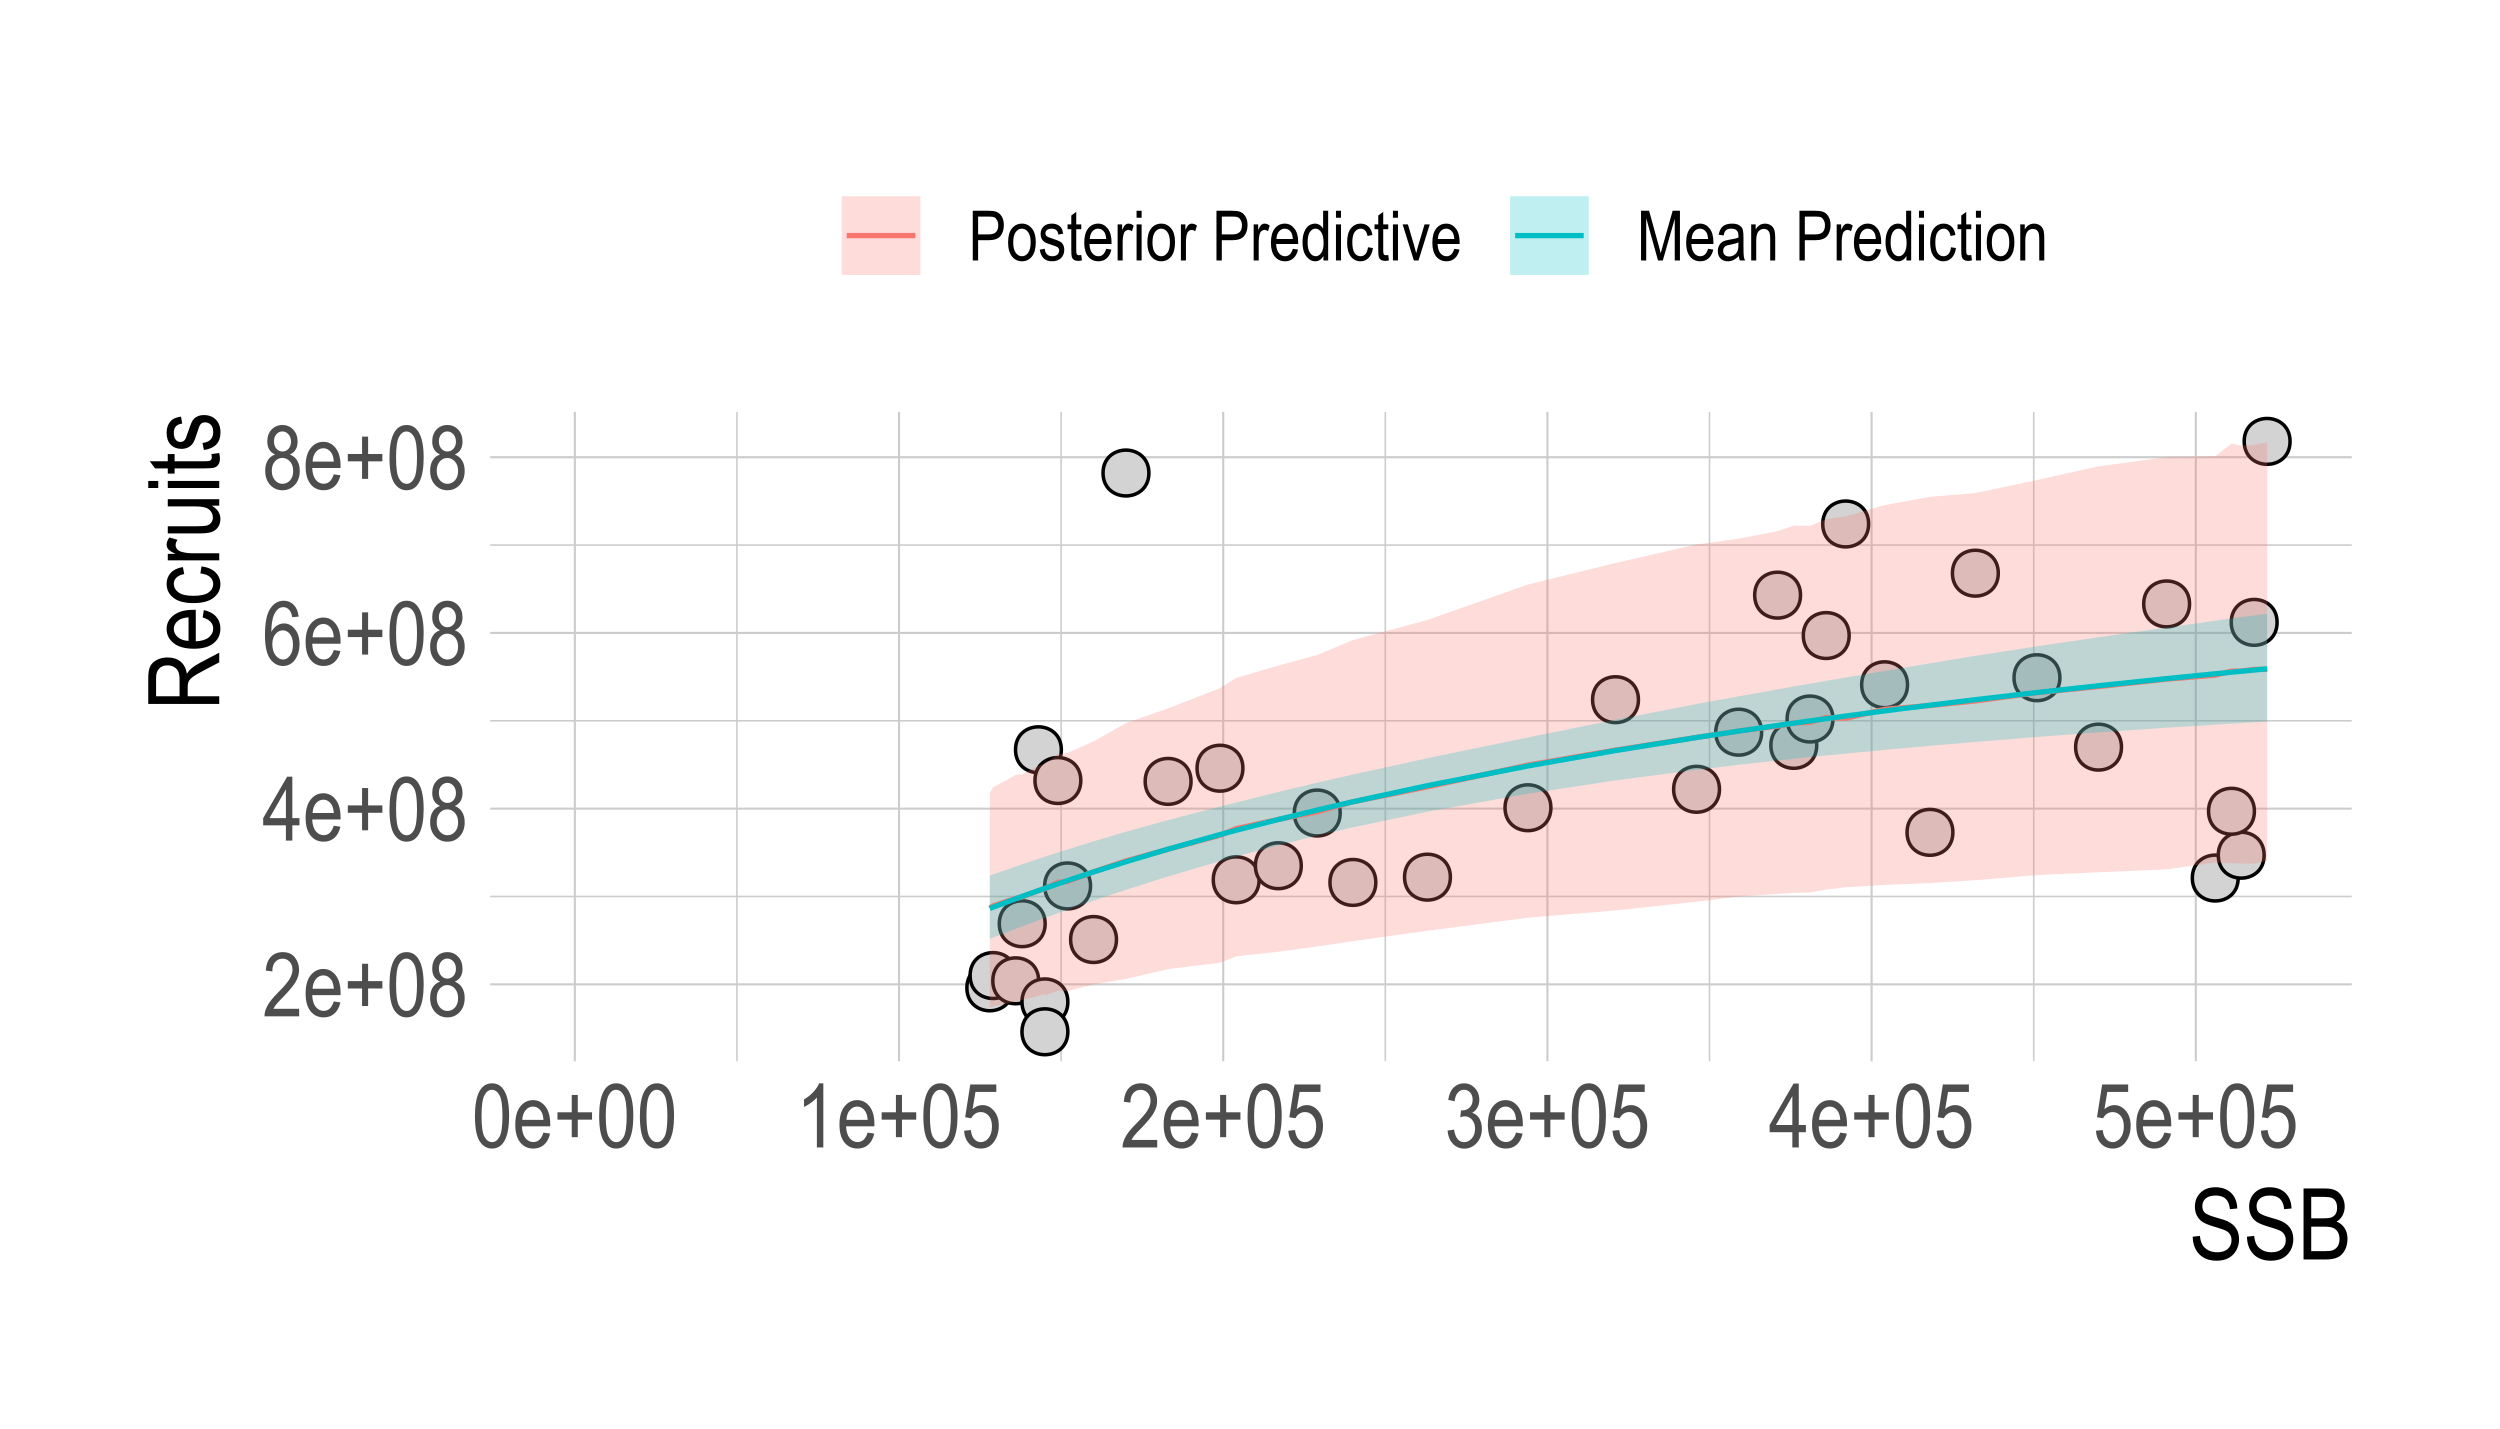<?xml version="1.0" encoding="UTF-8"?>
<svg xmlns="http://www.w3.org/2000/svg" xmlns:xlink="http://www.w3.org/1999/xlink" width="504pt" height="288pt" viewBox="0 0 504 288" version="1.1">
<defs>
<g>
<symbol overflow="visible" id="glyph0-0">
<path style="stroke:none;" d="M 0.391 0 L 0.391 -11.25 L 3.812 -11.25 L 3.812 0 Z M 0.797 -0.469 L 3.406 -0.469 L 3.406 -10.875 L 0.797 -10.875 Z M 0.797 -0.469 "/>
</symbol>
<symbol overflow="visible" id="glyph0-1">
<path style="stroke:none;" d="M 7.422 -1.516 L 7.422 0 L 0.438 0 C 0.414 -0.613 0.598 -1.301 0.984 -2.062 C 1.379 -2.82 2.098 -3.723 3.141 -4.766 C 4.348 -5.973 5.141 -6.906 5.516 -7.562 C 5.891 -8.219 6.078 -8.832 6.078 -9.406 C 6.078 -10.062 5.883 -10.594 5.5 -11 C 5.125 -11.414 4.656 -11.625 4.094 -11.625 C 3.488 -11.625 2.988 -11.398 2.594 -10.953 C 2.207 -10.516 2.016 -9.879 2.016 -9.047 L 0.688 -9.219 C 0.781 -10.445 1.129 -11.375 1.734 -12 C 2.336 -12.625 3.133 -12.938 4.125 -12.938 C 5.207 -12.938 6.023 -12.57 6.578 -11.844 C 7.129 -11.125 7.406 -10.301 7.406 -9.375 C 7.406 -8.551 7.188 -7.758 6.75 -7 C 6.32 -6.25 5.504 -5.25 4.297 -4 C 3.516 -3.207 3.008 -2.664 2.781 -2.375 C 2.562 -2.094 2.379 -1.805 2.234 -1.516 Z M 7.422 -1.516 "/>
</symbol>
<symbol overflow="visible" id="glyph0-2">
<path style="stroke:none;" d="M 6.188 -3 L 7.531 -2.797 C 7.301 -1.805 6.895 -1.055 6.312 -0.547 C 5.727 -0.035 5.008 0.219 4.156 0.219 C 3.062 0.219 2.18 -0.191 1.516 -1.016 C 0.848 -1.848 0.516 -3.039 0.516 -4.594 C 0.516 -6.195 0.852 -7.422 1.531 -8.266 C 2.207 -9.117 3.062 -9.547 4.094 -9.547 C 5.082 -9.547 5.906 -9.129 6.562 -8.297 C 7.227 -7.461 7.562 -6.258 7.562 -4.688 L 7.562 -4.266 L 1.844 -4.266 C 1.895 -3.211 2.133 -2.422 2.562 -1.891 C 3 -1.359 3.531 -1.094 4.156 -1.094 C 5.125 -1.094 5.801 -1.727 6.188 -3 Z M 1.922 -5.562 L 6.203 -5.562 C 6.141 -6.375 5.961 -6.977 5.672 -7.375 C 5.254 -7.957 4.727 -8.25 4.094 -8.25 C 3.508 -8.25 3.008 -8.004 2.594 -7.516 C 2.188 -7.035 1.961 -6.383 1.922 -5.562 Z M 1.922 -5.562 "/>
</symbol>
<symbol overflow="visible" id="glyph0-3">
<path style="stroke:none;" d="M 3.688 -2.078 L 3.688 -5.609 L 0.812 -5.609 L 0.812 -7.094 L 3.688 -7.094 L 3.688 -10.594 L 4.906 -10.594 L 4.906 -7.094 L 7.781 -7.094 L 7.781 -5.609 L 4.906 -5.609 L 4.906 -2.078 Z M 3.688 -2.078 "/>
</symbol>
<symbol overflow="visible" id="glyph0-4">
<path style="stroke:none;" d="M 0.594 -6.359 C 0.594 -8.516 0.883 -10.148 1.469 -11.266 C 2.051 -12.379 2.91 -12.938 4.047 -12.938 C 5.055 -12.938 5.848 -12.484 6.422 -11.578 C 7.129 -10.492 7.484 -8.754 7.484 -6.359 C 7.484 -4.203 7.191 -2.566 6.609 -1.453 C 6.023 -0.336 5.164 0.219 4.031 0.219 C 3.02 0.219 2.191 -0.27 1.547 -1.25 C 0.91 -2.238 0.594 -3.941 0.594 -6.359 Z M 1.922 -6.359 C 1.922 -4.266 2.117 -2.859 2.516 -2.141 C 2.922 -1.43 3.438 -1.078 4.062 -1.078 C 4.656 -1.078 5.148 -1.438 5.547 -2.156 C 5.941 -2.883 6.141 -4.285 6.141 -6.359 C 6.141 -8.453 5.938 -9.852 5.531 -10.562 C 5.133 -11.27 4.617 -11.625 3.984 -11.625 C 3.398 -11.625 2.91 -11.266 2.516 -10.547 C 2.117 -9.828 1.922 -8.43 1.922 -6.359 Z M 1.922 -6.359 "/>
</symbol>
<symbol overflow="visible" id="glyph0-5">
<path style="stroke:none;" d="M 2.578 -6.984 C 2.055 -7.223 1.66 -7.562 1.391 -8 C 1.129 -8.438 1 -8.977 1 -9.625 C 1 -10.602 1.285 -11.398 1.859 -12.016 C 2.441 -12.629 3.172 -12.938 4.047 -12.938 C 4.922 -12.938 5.648 -12.625 6.234 -12 C 6.816 -11.375 7.109 -10.566 7.109 -9.578 C 7.109 -8.953 6.977 -8.422 6.719 -7.984 C 6.469 -7.555 6.082 -7.223 5.562 -6.984 C 6.195 -6.734 6.688 -6.328 7.031 -5.766 C 7.375 -5.203 7.547 -4.504 7.547 -3.672 C 7.547 -2.523 7.211 -1.586 6.547 -0.859 C 5.879 -0.141 5.051 0.219 4.062 0.219 C 3.07 0.219 2.242 -0.141 1.578 -0.859 C 0.91 -1.586 0.578 -2.539 0.578 -3.719 C 0.578 -4.582 0.754 -5.289 1.109 -5.844 C 1.461 -6.406 1.953 -6.785 2.578 -6.984 Z M 2.344 -9.672 C 2.344 -9.035 2.508 -8.531 2.844 -8.156 C 3.176 -7.781 3.582 -7.594 4.062 -7.594 C 4.539 -7.594 4.945 -7.773 5.281 -8.141 C 5.613 -8.516 5.781 -8.992 5.781 -9.578 C 5.781 -10.18 5.609 -10.676 5.266 -11.062 C 4.922 -11.445 4.516 -11.641 4.047 -11.641 C 3.578 -11.641 3.176 -11.453 2.844 -11.078 C 2.508 -10.703 2.344 -10.234 2.344 -9.672 Z M 1.906 -3.719 C 1.906 -2.926 2.117 -2.285 2.547 -1.797 C 2.973 -1.316 3.477 -1.078 4.062 -1.078 C 4.664 -1.078 5.176 -1.312 5.594 -1.781 C 6.008 -2.25 6.219 -2.879 6.219 -3.672 C 6.219 -4.461 6.004 -5.098 5.578 -5.578 C 5.148 -6.055 4.633 -6.297 4.031 -6.297 C 3.438 -6.297 2.93 -6.055 2.516 -5.578 C 2.109 -5.098 1.906 -4.477 1.906 -3.719 Z M 1.906 -3.719 "/>
</symbol>
<symbol overflow="visible" id="glyph0-6">
<path style="stroke:none;" d="M 4.75 0 L 4.75 -3.078 L 0.172 -3.078 L 0.172 -4.531 L 5 -12.891 L 6.047 -12.891 L 6.047 -4.531 L 7.484 -4.531 L 7.484 -3.078 L 6.047 -3.078 L 6.047 0 Z M 4.75 -4.531 L 4.75 -10.344 L 1.438 -4.531 Z M 4.75 -4.531 "/>
</symbol>
<symbol overflow="visible" id="glyph0-7">
<path style="stroke:none;" d="M 7.328 -9.734 L 6.031 -9.609 C 5.906 -10.266 5.723 -10.734 5.484 -11.016 C 5.141 -11.43 4.723 -11.641 4.234 -11.641 C 3.484 -11.641 2.879 -11.172 2.422 -10.234 C 2.023 -9.422 1.82 -8.223 1.812 -6.641 C 2.113 -7.203 2.488 -7.629 2.938 -7.922 C 3.395 -8.211 3.875 -8.359 4.375 -8.359 C 5.219 -8.359 5.945 -7.977 6.562 -7.219 C 7.188 -6.457 7.5 -5.441 7.5 -4.172 C 7.5 -3.316 7.344 -2.535 7.031 -1.828 C 6.719 -1.129 6.316 -0.613 5.828 -0.281 C 5.336 0.051 4.797 0.219 4.203 0.219 C 3.141 0.219 2.258 -0.258 1.562 -1.219 C 0.875 -2.176 0.531 -3.781 0.531 -6.031 C 0.531 -8.52 0.883 -10.289 1.594 -11.344 C 2.301 -12.406 3.207 -12.938 4.312 -12.938 C 5.113 -12.938 5.785 -12.66 6.328 -12.109 C 6.867 -11.566 7.203 -10.773 7.328 -9.734 Z M 2.016 -4.172 C 2.016 -3.242 2.234 -2.492 2.672 -1.922 C 3.117 -1.359 3.629 -1.078 4.203 -1.078 C 4.711 -1.078 5.164 -1.344 5.562 -1.875 C 5.969 -2.414 6.172 -3.148 6.172 -4.078 C 6.172 -4.992 5.973 -5.703 5.578 -6.203 C 5.18 -6.711 4.695 -6.969 4.125 -6.969 C 3.562 -6.969 3.066 -6.711 2.641 -6.203 C 2.223 -5.703 2.016 -5.023 2.016 -4.172 Z M 2.016 -4.172 "/>
</symbol>
<symbol overflow="visible" id="glyph0-8">
<path style="stroke:none;" d="M 5.469 0 L 4.172 0 L 4.172 -10.078 C 3.879 -9.723 3.477 -9.363 2.969 -9 C 2.469 -8.633 2.004 -8.359 1.578 -8.172 L 1.578 -9.703 C 2.297 -10.109 2.926 -10.609 3.469 -11.203 C 4.02 -11.797 4.406 -12.375 4.625 -12.938 L 5.469 -12.938 Z M 5.469 0 "/>
</symbol>
<symbol overflow="visible" id="glyph0-9">
<path style="stroke:none;" d="M 0.594 -3.375 L 1.953 -3.516 C 2.055 -2.691 2.289 -2.078 2.656 -1.672 C 3.031 -1.273 3.469 -1.078 3.969 -1.078 C 4.582 -1.078 5.109 -1.359 5.547 -1.922 C 5.992 -2.492 6.219 -3.27 6.219 -4.25 C 6.219 -5.164 6.004 -5.875 5.578 -6.375 C 5.148 -6.883 4.609 -7.141 3.953 -7.141 C 3.555 -7.141 3.188 -7.031 2.844 -6.812 C 2.508 -6.594 2.242 -6.285 2.047 -5.891 L 0.812 -6.094 L 1.844 -12.703 L 7.094 -12.703 L 7.094 -11.203 L 2.891 -11.203 L 2.312 -7.734 C 2.938 -8.273 3.602 -8.547 4.312 -8.547 C 5.195 -8.547 5.961 -8.164 6.609 -7.406 C 7.266 -6.656 7.594 -5.645 7.594 -4.375 C 7.594 -3.113 7.266 -2.031 6.609 -1.125 C 5.961 -0.227 5.086 0.219 3.984 0.219 C 3.066 0.219 2.289 -0.098 1.656 -0.734 C 1.031 -1.367 0.676 -2.25 0.594 -3.375 Z M 0.594 -3.375 "/>
</symbol>
<symbol overflow="visible" id="glyph0-10">
<path style="stroke:none;" d="M 0.594 -3.406 L 1.906 -3.609 C 2.164 -1.922 2.848 -1.078 3.953 -1.078 C 4.535 -1.078 5.047 -1.328 5.484 -1.828 C 5.922 -2.328 6.141 -2.977 6.141 -3.781 C 6.141 -4.531 5.938 -5.133 5.531 -5.594 C 5.133 -6.051 4.645 -6.281 4.062 -6.281 C 3.82 -6.281 3.52 -6.219 3.156 -6.094 L 3.312 -7.484 L 3.5 -7.469 C 4.145 -7.469 4.664 -7.664 5.062 -8.062 C 5.457 -8.457 5.656 -8.984 5.656 -9.641 C 5.656 -10.234 5.488 -10.711 5.156 -11.078 C 4.82 -11.453 4.414 -11.641 3.938 -11.641 C 3.438 -11.641 3.016 -11.445 2.672 -11.062 C 2.328 -10.676 2.109 -10.094 2.016 -9.312 L 0.734 -9.594 C 0.891 -10.695 1.254 -11.531 1.828 -12.094 C 2.41 -12.656 3.109 -12.938 3.922 -12.938 C 4.773 -12.938 5.5 -12.617 6.094 -11.984 C 6.695 -11.359 7 -10.562 7 -9.594 C 7 -9.008 6.867 -8.488 6.609 -8.031 C 6.359 -7.582 6.004 -7.234 5.547 -6.984 C 5.961 -6.859 6.305 -6.66 6.578 -6.391 C 6.859 -6.129 7.082 -5.77 7.25 -5.312 C 7.426 -4.863 7.516 -4.363 7.516 -3.812 C 7.516 -2.625 7.164 -1.648 6.469 -0.891 C 5.77 -0.141 4.938 0.234 3.969 0.234 C 3.062 0.234 2.297 -0.094 1.672 -0.75 C 1.047 -1.406 0.688 -2.289 0.594 -3.406 Z M 0.594 -3.406 "/>
</symbol>
<symbol overflow="visible" id="glyph1-0">
<path style="stroke:none;" d="M 0.438 0 L 0.438 -12.5 L 4.234 -12.5 L 4.234 0 Z M 0.891 -0.516 L 3.781 -0.516 L 3.781 -12.078 L 0.891 -12.078 Z M 0.891 -0.516 "/>
</symbol>
<symbol overflow="visible" id="glyph1-1">
<path style="stroke:none;" d="M 0.75 -4.594 L 2.203 -4.75 C 2.285 -3.969 2.461 -3.352 2.734 -2.906 C 3.016 -2.469 3.41 -2.113 3.922 -1.844 C 4.441 -1.582 5.023 -1.453 5.672 -1.453 C 6.586 -1.453 7.301 -1.676 7.812 -2.125 C 8.32 -2.582 8.578 -3.172 8.578 -3.891 C 8.578 -4.316 8.484 -4.688 8.297 -5 C 8.117 -5.32 7.844 -5.582 7.469 -5.781 C 7.094 -5.977 6.285 -6.258 5.047 -6.625 C 3.93 -6.957 3.141 -7.285 2.672 -7.609 C 2.203 -7.941 1.836 -8.363 1.578 -8.875 C 1.316 -9.395 1.188 -9.973 1.188 -10.609 C 1.188 -11.773 1.562 -12.723 2.312 -13.453 C 3.062 -14.191 4.07 -14.562 5.344 -14.562 C 6.219 -14.562 6.977 -14.391 7.625 -14.047 C 8.281 -13.703 8.789 -13.207 9.156 -12.562 C 9.52 -11.914 9.711 -11.156 9.734 -10.281 L 8.25 -10.141 C 8.164 -11.078 7.883 -11.77 7.406 -12.219 C 6.926 -12.664 6.254 -12.891 5.391 -12.891 C 4.516 -12.891 3.844 -12.691 3.375 -12.297 C 2.914 -11.898 2.688 -11.391 2.688 -10.766 C 2.688 -10.191 2.852 -9.742 3.188 -9.422 C 3.531 -9.109 4.297 -8.785 5.484 -8.453 C 6.641 -8.141 7.453 -7.863 7.922 -7.625 C 8.641 -7.258 9.18 -6.781 9.547 -6.188 C 9.91 -5.594 10.094 -4.879 10.094 -4.047 C 10.094 -3.234 9.898 -2.488 9.516 -1.812 C 9.129 -1.133 8.602 -0.617 7.938 -0.266 C 7.281 0.078 6.488 0.25 5.562 0.25 C 4.102 0.25 2.941 -0.18 2.078 -1.047 C 1.223 -1.922 0.781 -3.102 0.75 -4.594 Z M 0.75 -4.594 "/>
</symbol>
<symbol overflow="visible" id="glyph1-2">
<path style="stroke:none;" d="M 1.219 0 L 1.219 -14.312 L 5.609 -14.312 C 6.504 -14.312 7.211 -14.172 7.734 -13.891 C 8.254 -13.617 8.68 -13.191 9.016 -12.609 C 9.348 -12.023 9.516 -11.379 9.516 -10.672 C 9.516 -10.004 9.367 -9.406 9.078 -8.875 C 8.797 -8.352 8.395 -7.938 7.875 -7.625 C 8.551 -7.375 9.086 -6.945 9.484 -6.344 C 9.879 -5.75 10.078 -5.02 10.078 -4.156 C 10.078 -3.289 9.898 -2.531 9.547 -1.875 C 9.191 -1.219 8.719 -0.738 8.125 -0.438 C 7.531 -0.145 6.719 0 5.688 0 Z M 2.766 -8.297 L 5.297 -8.297 C 5.961 -8.297 6.438 -8.344 6.719 -8.438 C 7.125 -8.57 7.438 -8.801 7.656 -9.125 C 7.875 -9.445 7.984 -9.883 7.984 -10.438 C 7.984 -10.957 7.883 -11.383 7.688 -11.719 C 7.488 -12.062 7.223 -12.297 6.891 -12.422 C 6.555 -12.555 5.969 -12.625 5.125 -12.625 L 2.766 -12.625 Z M 2.766 -1.688 L 5.688 -1.688 C 6.332 -1.688 6.805 -1.742 7.109 -1.859 C 7.555 -2.035 7.895 -2.316 8.125 -2.703 C 8.352 -3.086 8.469 -3.57 8.469 -4.156 C 8.469 -4.695 8.352 -5.156 8.125 -5.531 C 7.906 -5.906 7.609 -6.176 7.234 -6.344 C 6.867 -6.52 6.285 -6.609 5.484 -6.609 L 2.766 -6.609 Z M 2.766 -1.688 "/>
</symbol>
<symbol overflow="visible" id="glyph2-0">
<path style="stroke:none;" d="M 0 -0.438 L -12.5 -0.438 L -12.5 -4.234 L 0 -4.234 Z M -0.516 -0.891 L -0.516 -3.781 L -12.078 -3.781 L -12.078 -0.891 Z M -0.516 -0.891 "/>
</symbol>
<symbol overflow="visible" id="glyph2-1">
<path style="stroke:none;" d="M 0 -1.266 L -14.312 -1.266 L -14.312 -6.469 C -14.312 -7.551 -14.176 -8.352 -13.906 -8.875 C -13.645 -9.395 -13.203 -9.816 -12.578 -10.141 C -11.961 -10.473 -11.242 -10.641 -10.422 -10.641 C -9.336 -10.641 -8.457 -10.359 -7.781 -9.797 C -7.113 -9.234 -6.691 -8.414 -6.516 -7.344 C -6.254 -7.781 -5.988 -8.113 -5.719 -8.344 C -5.176 -8.801 -4.566 -9.207 -3.891 -9.562 L 0 -11.609 L 0 -9.656 L -2.984 -8.094 C -4.148 -7.488 -4.93 -7.031 -5.328 -6.719 C -5.734 -6.414 -6.004 -6.117 -6.141 -5.828 C -6.285 -5.535 -6.359 -5.129 -6.359 -4.609 L -6.359 -2.812 L 0 -2.812 Z M -8 -2.812 L -8 -6.156 C -8 -6.883 -8.086 -7.438 -8.266 -7.812 C -8.441 -8.188 -8.719 -8.484 -9.094 -8.703 C -9.469 -8.93 -9.906 -9.047 -10.406 -9.047 C -11.133 -9.047 -11.703 -8.832 -12.109 -8.406 C -12.523 -7.988 -12.734 -7.363 -12.734 -6.531 L -12.734 -2.812 Z M -8 -2.812 "/>
</symbol>
<symbol overflow="visible" id="glyph2-2">
<path style="stroke:none;" d="M -3.344 -6.875 L -3.109 -8.359 C -2.004 -8.109 -1.172 -7.66 -0.609 -7.016 C -0.047 -6.367 0.234 -5.566 0.234 -4.609 C 0.234 -3.398 -0.223 -2.422 -1.141 -1.672 C -2.055 -0.93 -3.375 -0.562 -5.094 -0.562 C -6.883 -0.562 -8.25 -0.938 -9.188 -1.688 C -10.133 -2.445 -10.609 -3.398 -10.609 -4.547 C -10.609 -5.648 -10.145 -6.566 -9.219 -7.297 C -8.289 -8.035 -6.953 -8.406 -5.203 -8.406 L -4.734 -8.406 L -4.734 -2.047 C -3.566 -2.109 -2.688 -2.379 -2.094 -2.859 C -1.508 -3.336 -1.219 -3.926 -1.219 -4.625 C -1.219 -5.695 -1.926 -6.445 -3.344 -6.875 Z M -6.188 -2.141 L -6.188 -6.891 C -7.082 -6.816 -7.75 -6.625 -8.188 -6.312 C -8.832 -5.844 -9.156 -5.254 -9.156 -4.547 C -9.156 -3.898 -8.883 -3.348 -8.344 -2.891 C -7.812 -2.43 -7.094 -2.18 -6.188 -2.141 Z M -6.188 -2.141 "/>
</symbol>
<symbol overflow="visible" id="glyph2-3">
<path style="stroke:none;" d="M -3.797 -6.625 L -3.578 -8.047 C -2.336 -7.879 -1.391 -7.469 -0.734 -6.812 C -0.086 -6.164 0.234 -5.383 0.234 -4.469 C 0.234 -3.352 -0.223 -2.438 -1.141 -1.719 C -2.055 -1 -3.41 -0.641 -5.203 -0.641 C -7.004 -0.641 -8.352 -1 -9.25 -1.719 C -10.156 -2.445 -10.609 -3.379 -10.609 -4.516 C -10.609 -5.398 -10.332 -6.141 -9.781 -6.734 C -9.238 -7.336 -8.422 -7.727 -7.328 -7.906 L -7.062 -6.5 C -7.758 -6.363 -8.281 -6.125 -8.625 -5.781 C -8.977 -5.445 -9.156 -5.047 -9.156 -4.578 C -9.156 -3.859 -8.844 -3.266 -8.219 -2.797 C -7.594 -2.336 -6.594 -2.109 -5.219 -2.109 C -3.812 -2.109 -2.789 -2.332 -2.156 -2.781 C -1.531 -3.227 -1.219 -3.801 -1.219 -4.5 C -1.219 -5.039 -1.426 -5.504 -1.844 -5.891 C -2.258 -6.273 -2.91 -6.52 -3.797 -6.625 Z M -3.797 -6.625 "/>
</symbol>
<symbol overflow="visible" id="glyph2-4">
<path style="stroke:none;" d="M 0 -1.062 L -10.375 -1.062 L -10.375 -2.359 L -8.797 -2.359 C -9.523 -2.691 -10.008 -2.992 -10.25 -3.266 C -10.488 -3.547 -10.609 -3.859 -10.609 -4.203 C -10.609 -4.68 -10.422 -5.172 -10.047 -5.672 L -8.406 -5.188 C -8.664 -4.832 -8.797 -4.484 -8.797 -4.141 C -8.797 -3.836 -8.688 -3.555 -8.469 -3.297 C -8.25 -3.047 -7.945 -2.867 -7.562 -2.766 C -6.895 -2.578 -6.188 -2.484 -5.438 -2.484 L 0 -2.484 Z M 0 -1.062 "/>
</symbol>
<symbol overflow="visible" id="glyph2-5">
<path style="stroke:none;" d="M 0 -6.625 L -1.531 -6.625 C -0.938 -6.301 -0.492 -5.91 -0.203 -5.453 C 0.086 -5.004 0.234 -4.5 0.234 -3.938 C 0.234 -3.27 0.055 -2.695 -0.297 -2.219 C -0.66 -1.738 -1.117 -1.422 -1.672 -1.266 C -2.234 -1.109 -2.992 -1.031 -3.953 -1.031 L -10.375 -1.031 L -10.375 -2.469 L -4.625 -2.469 C -3.551 -2.469 -2.832 -2.52 -2.469 -2.625 C -2.113 -2.727 -1.828 -2.926 -1.609 -3.219 C -1.391 -3.508 -1.281 -3.836 -1.281 -4.203 C -1.281 -4.898 -1.562 -5.469 -2.125 -5.906 C -2.613 -6.281 -3.508 -6.469 -4.812 -6.469 L -10.375 -6.469 L -10.375 -7.922 L 0 -7.922 Z M 0 -6.625 "/>
</symbol>
<symbol overflow="visible" id="glyph2-6">
<path style="stroke:none;" d="M -12.297 -1.062 L -14.312 -1.062 L -14.312 -2.484 L -12.297 -2.484 Z M 0 -1.062 L -10.375 -1.062 L -10.375 -2.484 L 0 -2.484 Z M 0 -1.062 "/>
</symbol>
<symbol overflow="visible" id="glyph2-7">
<path style="stroke:none;" d="M -1.578 -4.266 L -0.016 -4.469 C 0.086 -4.07 0.141 -3.711 0.141 -3.391 C 0.141 -2.891 0.039 -2.484 -0.156 -2.172 C -0.352 -1.867 -0.625 -1.66 -0.969 -1.547 C -1.32 -1.43 -2.008 -1.375 -3.031 -1.375 L -9 -1.375 L -9 -0.328 L -10.375 -0.328 L -10.375 -1.375 L -12.938 -1.375 L -14 -2.812 L -10.375 -2.812 L -10.375 -4.266 L -9 -4.266 L -9 -2.812 L -2.938 -2.812 C -2.375 -2.812 -2.016 -2.852 -1.859 -2.938 C -1.617 -3.062 -1.5 -3.297 -1.5 -3.641 C -1.5 -3.797 -1.523 -4.004 -1.578 -4.266 Z M -1.578 -4.266 "/>
</symbol>
<symbol overflow="visible" id="glyph2-8">
<path style="stroke:none;" d="M -3.094 -0.516 L -3.375 -1.938 C -2.645 -2.02 -2.102 -2.25 -1.75 -2.625 C -1.395 -3 -1.219 -3.5 -1.219 -4.125 C -1.219 -4.75 -1.367 -5.234 -1.672 -5.578 C -1.984 -5.922 -2.379 -6.094 -2.859 -6.094 C -3.266 -6.094 -3.582 -5.945 -3.812 -5.656 C -3.969 -5.457 -4.16 -4.969 -4.391 -4.188 C -4.734 -3.07 -5.023 -2.32 -5.266 -1.938 C -5.516 -1.562 -5.836 -1.27 -6.234 -1.062 C -6.641 -0.852 -7.102 -0.75 -7.625 -0.75 C -8.508 -0.75 -9.227 -1.031 -9.781 -1.594 C -10.332 -2.164 -10.609 -2.953 -10.609 -3.953 C -10.609 -4.586 -10.492 -5.145 -10.266 -5.625 C -10.035 -6.102 -9.727 -6.469 -9.344 -6.719 C -8.957 -6.969 -8.41 -7.145 -7.703 -7.25 L -7.469 -5.844 C -8.594 -5.707 -9.156 -5.094 -9.156 -4 C -9.156 -3.375 -9.031 -2.906 -8.781 -2.594 C -8.531 -2.289 -8.211 -2.141 -7.828 -2.141 C -7.441 -2.141 -7.141 -2.285 -6.922 -2.578 C -6.785 -2.754 -6.578 -3.273 -6.297 -4.141 C -5.91 -5.328 -5.602 -6.098 -5.375 -6.453 C -5.156 -6.805 -4.848 -7.078 -4.453 -7.266 C -4.066 -7.461 -3.609 -7.562 -3.078 -7.562 C -2.086 -7.562 -1.285 -7.25 -0.672 -6.625 C -0.055 -6 0.25 -5.141 0.25 -4.047 C 0.25 -2.016 -0.863 -0.836 -3.094 -0.516 Z M -3.094 -0.516 "/>
</symbol>
<symbol overflow="visible" id="glyph3-0">
<path style="stroke:none;" d="M 0.297 0 L 0.297 -8.75 L 2.953 -8.75 L 2.953 0 Z M 0.625 -0.359 L 2.641 -0.359 L 2.641 -8.453 L 0.625 -8.453 Z M 0.625 -0.359 "/>
</symbol>
<symbol overflow="visible" id="glyph3-1">
<path style="stroke:none;" d="M 0.891 0 L 0.891 -10.016 L 3.984 -10.016 C 4.711 -10.016 5.25 -9.953 5.594 -9.828 C 6.07 -9.66 6.453 -9.336 6.734 -8.859 C 7.016 -8.391 7.156 -7.816 7.156 -7.141 C 7.156 -6.234 6.926 -5.492 6.469 -4.922 C 6.008 -4.359 5.211 -4.078 4.078 -4.078 L 1.969 -4.078 L 1.969 0 Z M 1.969 -5.25 L 4.109 -5.25 C 4.773 -5.25 5.258 -5.398 5.562 -5.703 C 5.875 -6.016 6.031 -6.473 6.031 -7.078 C 6.031 -7.473 5.953 -7.812 5.797 -8.094 C 5.648 -8.383 5.469 -8.582 5.25 -8.688 C 5.031 -8.789 4.641 -8.844 4.078 -8.844 L 1.969 -8.844 Z M 1.969 -5.25 "/>
</symbol>
<symbol overflow="visible" id="glyph3-2">
<path style="stroke:none;" d="M 0.359 -3.625 C 0.359 -4.883 0.617 -5.832 1.141 -6.469 C 1.672 -7.102 2.344 -7.422 3.156 -7.422 C 3.945 -7.422 4.609 -7.102 5.141 -6.469 C 5.672 -5.832 5.938 -4.91 5.938 -3.703 C 5.938 -2.398 5.676 -1.426 5.156 -0.781 C 4.633 -0.145 3.969 0.172 3.156 0.172 C 2.352 0.172 1.688 -0.145 1.156 -0.781 C 0.625 -1.426 0.359 -2.375 0.359 -3.625 Z M 1.391 -3.625 C 1.391 -2.688 1.562 -1.988 1.906 -1.531 C 2.25 -1.07 2.672 -0.844 3.172 -0.844 C 3.648 -0.844 4.055 -1.07 4.391 -1.531 C 4.734 -2 4.906 -2.695 4.906 -3.625 C 4.906 -4.562 4.734 -5.258 4.391 -5.719 C 4.055 -6.176 3.633 -6.406 3.125 -6.406 C 2.645 -6.406 2.234 -6.176 1.891 -5.719 C 1.555 -5.258 1.391 -4.562 1.391 -3.625 Z M 1.391 -3.625 "/>
</symbol>
<symbol overflow="visible" id="glyph3-3">
<path style="stroke:none;" d="M 0.359 -2.172 L 1.359 -2.359 C 1.41 -1.848 1.566 -1.469 1.828 -1.219 C 2.098 -0.969 2.453 -0.844 2.891 -0.844 C 3.328 -0.844 3.664 -0.953 3.906 -1.172 C 4.145 -1.391 4.266 -1.664 4.266 -2 C 4.266 -2.281 4.16 -2.504 3.953 -2.672 C 3.816 -2.773 3.477 -2.91 2.938 -3.078 C 2.145 -3.316 1.617 -3.52 1.359 -3.688 C 1.098 -3.852 0.895 -4.078 0.75 -4.359 C 0.602 -4.648 0.531 -4.973 0.531 -5.328 C 0.531 -5.953 0.727 -6.457 1.125 -6.844 C 1.52 -7.227 2.066 -7.422 2.766 -7.422 C 3.211 -7.422 3.602 -7.344 3.938 -7.188 C 4.27 -7.031 4.523 -6.816 4.703 -6.547 C 4.879 -6.273 5.004 -5.891 5.078 -5.391 L 4.094 -5.219 C 4 -6.008 3.566 -6.406 2.797 -6.406 C 2.359 -6.406 2.031 -6.316 1.812 -6.141 C 1.602 -5.973 1.5 -5.75 1.5 -5.469 C 1.5 -5.207 1.602 -5 1.812 -4.844 C 1.926 -4.75 2.289 -4.602 2.906 -4.406 C 3.738 -4.133 4.273 -3.922 4.516 -3.766 C 4.766 -3.609 4.957 -3.395 5.094 -3.125 C 5.227 -2.852 5.297 -2.531 5.297 -2.156 C 5.297 -1.457 5.078 -0.895 4.641 -0.469 C 4.203 -0.039 3.602 0.172 2.844 0.172 C 1.414 0.172 0.586 -0.609 0.359 -2.172 Z M 0.359 -2.172 "/>
</symbol>
<symbol overflow="visible" id="glyph3-4">
<path style="stroke:none;" d="M 2.984 -1.094 L 3.125 -0.016 C 2.844 0.055 2.594 0.094 2.375 0.094 C 2.02 0.094 1.734 0.023 1.516 -0.109 C 1.305 -0.254 1.16 -0.445 1.078 -0.688 C 1.004 -0.926 0.969 -1.406 0.969 -2.125 L 0.969 -6.297 L 0.219 -6.297 L 0.219 -7.266 L 0.969 -7.266 L 0.969 -9.062 L 1.969 -9.797 L 1.969 -7.266 L 2.984 -7.266 L 2.984 -6.297 L 1.969 -6.297 L 1.969 -2.062 C 1.969 -1.664 2 -1.41 2.062 -1.297 C 2.145 -1.129 2.305 -1.047 2.547 -1.047 C 2.66 -1.047 2.805 -1.062 2.984 -1.094 Z M 2.984 -1.094 "/>
</symbol>
<symbol overflow="visible" id="glyph3-5">
<path style="stroke:none;" d="M 4.812 -2.344 L 5.859 -2.188 C 5.68 -1.406 5.363 -0.816 4.906 -0.422 C 4.457 -0.023 3.898 0.172 3.234 0.172 C 2.391 0.172 1.703 -0.145 1.172 -0.781 C 0.648 -1.426 0.391 -2.352 0.391 -3.562 C 0.391 -4.82 0.648 -5.781 1.172 -6.438 C 1.703 -7.094 2.375 -7.422 3.188 -7.422 C 3.957 -7.422 4.598 -7.098 5.109 -6.453 C 5.629 -5.805 5.891 -4.867 5.891 -3.641 L 5.875 -3.312 L 1.438 -3.312 C 1.477 -2.5 1.664 -1.883 2 -1.469 C 2.344 -1.051 2.754 -0.844 3.234 -0.844 C 3.992 -0.844 4.52 -1.344 4.812 -2.344 Z M 1.5 -4.328 L 4.812 -4.328 C 4.77 -4.953 4.641 -5.422 4.422 -5.734 C 4.098 -6.18 3.68 -6.406 3.172 -6.406 C 2.723 -6.406 2.336 -6.219 2.016 -5.844 C 1.703 -5.469 1.531 -4.961 1.5 -4.328 Z M 1.5 -4.328 "/>
</symbol>
<symbol overflow="visible" id="glyph3-6">
<path style="stroke:none;" d="M 0.734 0 L 0.734 -7.266 L 1.641 -7.266 L 1.641 -6.156 C 1.879 -6.664 2.094 -7.004 2.281 -7.172 C 2.477 -7.336 2.695 -7.422 2.938 -7.422 C 3.281 -7.422 3.625 -7.289 3.969 -7.031 L 3.625 -5.891 C 3.375 -6.066 3.133 -6.156 2.906 -6.156 C 2.688 -6.156 2.488 -6.078 2.312 -5.922 C 2.133 -5.773 2.008 -5.566 1.938 -5.297 C 1.812 -4.828 1.75 -4.328 1.75 -3.797 L 1.75 0 Z M 0.734 0 "/>
</symbol>
<symbol overflow="visible" id="glyph3-7">
<path style="stroke:none;" d="M 0.734 -8.609 L 0.734 -10.016 L 1.75 -10.016 L 1.75 -8.609 Z M 0.734 0 L 0.734 -7.266 L 1.75 -7.266 L 1.75 0 Z M 0.734 0 "/>
</symbol>
<symbol overflow="visible" id="glyph3-8">
<path style="stroke:none;" d=""/>
</symbol>
<symbol overflow="visible" id="glyph3-9">
<path style="stroke:none;" d="M 4.594 0 L 4.594 -0.922 C 4.414 -0.566 4.18 -0.297 3.891 -0.109 C 3.609 0.078 3.301 0.172 2.969 0.172 C 2.27 0.172 1.66 -0.16 1.141 -0.828 C 0.629 -1.492 0.375 -2.426 0.375 -3.625 C 0.375 -4.457 0.488 -5.16 0.719 -5.734 C 0.945 -6.305 1.25 -6.727 1.625 -7 C 2.008 -7.281 2.438 -7.422 2.906 -7.422 C 3.227 -7.422 3.531 -7.332 3.812 -7.156 C 4.102 -6.977 4.344 -6.734 4.531 -6.422 L 4.531 -10.016 L 5.547 -10.016 L 5.547 0 Z M 1.406 -3.625 C 1.406 -2.688 1.566 -1.988 1.891 -1.531 C 2.223 -1.07 2.602 -0.844 3.031 -0.844 C 3.457 -0.844 3.828 -1.062 4.141 -1.5 C 4.461 -1.938 4.625 -2.598 4.625 -3.484 C 4.625 -4.504 4.461 -5.242 4.141 -5.703 C 3.828 -6.172 3.43 -6.406 2.953 -6.406 C 2.535 -6.406 2.172 -6.18 1.859 -5.734 C 1.555 -5.285 1.406 -4.582 1.406 -3.625 Z M 1.406 -3.625 "/>
</symbol>
<symbol overflow="visible" id="glyph3-10">
<path style="stroke:none;" d="M 4.641 -2.656 L 5.641 -2.5 C 5.523 -1.633 5.238 -0.973 4.781 -0.516 C 4.32 -0.055 3.77 0.172 3.125 0.172 C 2.344 0.172 1.695 -0.145 1.188 -0.781 C 0.688 -1.426 0.438 -2.379 0.438 -3.641 C 0.438 -4.898 0.691 -5.844 1.203 -6.469 C 1.711 -7.102 2.367 -7.422 3.172 -7.422 C 3.785 -7.422 4.301 -7.227 4.719 -6.844 C 5.145 -6.469 5.414 -5.895 5.531 -5.125 L 4.547 -4.938 C 4.453 -5.438 4.285 -5.805 4.047 -6.047 C 3.816 -6.285 3.535 -6.406 3.203 -6.406 C 2.703 -6.406 2.289 -6.188 1.969 -5.75 C 1.645 -5.312 1.484 -4.613 1.484 -3.656 C 1.484 -2.664 1.633 -1.945 1.938 -1.5 C 2.25 -1.062 2.648 -0.844 3.141 -0.844 C 3.523 -0.844 3.852 -0.988 4.125 -1.281 C 4.395 -1.582 4.566 -2.039 4.641 -2.656 Z M 4.641 -2.656 "/>
</symbol>
<symbol overflow="visible" id="glyph3-11">
<path style="stroke:none;" d="M 2.406 0 L 0.141 -7.266 L 1.203 -7.266 L 2.484 -2.906 C 2.629 -2.414 2.758 -1.93 2.875 -1.453 C 2.957 -1.836 3.078 -2.297 3.234 -2.828 L 4.562 -7.266 L 5.609 -7.266 L 3.344 0 Z M 2.406 0 "/>
</symbol>
<symbol overflow="visible" id="glyph3-12">
<path style="stroke:none;" d="M 0.859 0 L 0.859 -10.016 L 2.484 -10.016 L 4.438 -2.922 L 4.828 -1.438 C 4.922 -1.812 5.066 -2.348 5.266 -3.047 L 7.234 -10.016 L 8.703 -10.016 L 8.703 0 L 7.656 0 L 7.656 -8.391 L 5.25 0 L 4.281 0 L 1.906 -8.531 L 1.906 0 Z M 0.859 0 "/>
</symbol>
<symbol overflow="visible" id="glyph3-13">
<path style="stroke:none;" d="M 4.625 -0.891 C 4.281 -0.547 3.926 -0.281 3.562 -0.094 C 3.195 0.082 2.82 0.172 2.438 0.172 C 1.812 0.172 1.312 -0.016 0.938 -0.391 C 0.57 -0.766 0.391 -1.27 0.391 -1.906 C 0.391 -2.32 0.477 -2.691 0.656 -3.016 C 0.832 -3.336 1.066 -3.586 1.359 -3.766 C 1.66 -3.953 2.117 -4.094 2.734 -4.188 C 3.555 -4.301 4.16 -4.441 4.547 -4.609 L 4.547 -4.922 C 4.547 -5.422 4.457 -5.77 4.281 -5.969 C 4.031 -6.258 3.645 -6.406 3.125 -6.406 C 2.656 -6.406 2.301 -6.305 2.062 -6.109 C 1.832 -5.922 1.664 -5.562 1.562 -5.031 L 0.562 -5.188 C 0.707 -5.969 0.992 -6.535 1.422 -6.891 C 1.859 -7.242 2.477 -7.422 3.281 -7.422 C 3.906 -7.422 4.395 -7.301 4.75 -7.062 C 5.102 -6.832 5.328 -6.547 5.422 -6.203 C 5.516 -5.859 5.562 -5.352 5.562 -4.688 L 5.562 -3.047 C 5.562 -1.891 5.582 -1.16 5.625 -0.859 C 5.664 -0.566 5.75 -0.281 5.875 0 L 4.828 0 C 4.723 -0.25 4.656 -0.547 4.625 -0.891 Z M 4.547 -3.641 C 4.172 -3.461 3.617 -3.305 2.891 -3.172 C 2.461 -3.098 2.164 -3.016 2 -2.922 C 1.832 -2.836 1.703 -2.707 1.609 -2.531 C 1.516 -2.363 1.469 -2.164 1.469 -1.938 C 1.469 -1.594 1.57 -1.316 1.781 -1.109 C 2 -0.898 2.301 -0.797 2.688 -0.797 C 3.039 -0.797 3.363 -0.891 3.656 -1.078 C 3.957 -1.266 4.18 -1.516 4.328 -1.828 C 4.473 -2.141 4.547 -2.594 4.547 -3.188 Z M 4.547 -3.641 "/>
</symbol>
<symbol overflow="visible" id="glyph3-14">
<path style="stroke:none;" d="M 0.734 0 L 0.734 -7.266 L 1.641 -7.266 L 1.641 -6.234 C 1.859 -6.629 2.125 -6.926 2.438 -7.125 C 2.758 -7.32 3.129 -7.422 3.547 -7.422 C 3.859 -7.422 4.148 -7.359 4.422 -7.234 C 4.691 -7.109 4.91 -6.941 5.078 -6.734 C 5.242 -6.535 5.367 -6.273 5.453 -5.953 C 5.535 -5.629 5.578 -5.133 5.578 -4.469 L 5.578 0 L 4.562 0 L 4.562 -4.422 C 4.562 -4.953 4.516 -5.336 4.422 -5.578 C 4.336 -5.828 4.195 -6.02 4 -6.156 C 3.812 -6.289 3.586 -6.359 3.328 -6.359 C 2.848 -6.359 2.461 -6.176 2.172 -5.812 C 1.891 -5.457 1.75 -4.844 1.75 -3.969 L 1.75 0 Z M 0.734 0 "/>
</symbol>
</g>
<clipPath id="clip1">
  <path d="M 98.828 180 L 474.113 180 L 474.113 181 L 98.828 181 Z M 98.828 180 "/>
</clipPath>
<clipPath id="clip2">
  <path d="M 98.828 145 L 474.113 145 L 474.113 146 L 98.828 146 Z M 98.828 145 "/>
</clipPath>
<clipPath id="clip3">
  <path d="M 98.828 109 L 474.113 109 L 474.113 111 L 98.828 111 Z M 98.828 109 "/>
</clipPath>
<clipPath id="clip4">
  <path d="M 148 83.035 L 149 83.035 L 149 213.961 L 148 213.961 Z M 148 83.035 "/>
</clipPath>
<clipPath id="clip5">
  <path d="M 213 83.035 L 215 83.035 L 215 213.961 L 213 213.961 Z M 213 83.035 "/>
</clipPath>
<clipPath id="clip6">
  <path d="M 279 83.035 L 280 83.035 L 280 213.961 L 279 213.961 Z M 279 83.035 "/>
</clipPath>
<clipPath id="clip7">
  <path d="M 344 83.035 L 345 83.035 L 345 213.961 L 344 213.961 Z M 344 83.035 "/>
</clipPath>
<clipPath id="clip8">
  <path d="M 409 83.035 L 411 83.035 L 411 213.961 L 409 213.961 Z M 409 83.035 "/>
</clipPath>
<clipPath id="clip9">
  <path d="M 98.828 198 L 474.113 198 L 474.113 199 L 98.828 199 Z M 98.828 198 "/>
</clipPath>
<clipPath id="clip10">
  <path d="M 98.828 162 L 474.113 162 L 474.113 164 L 98.828 164 Z M 98.828 162 "/>
</clipPath>
<clipPath id="clip11">
  <path d="M 98.828 127 L 474.113 127 L 474.113 128 L 98.828 128 Z M 98.828 127 "/>
</clipPath>
<clipPath id="clip12">
  <path d="M 98.828 91 L 474.113 91 L 474.113 93 L 98.828 93 Z M 98.828 91 "/>
</clipPath>
<clipPath id="clip13">
  <path d="M 115 83.035 L 117 83.035 L 117 213.961 L 115 213.961 Z M 115 83.035 "/>
</clipPath>
<clipPath id="clip14">
  <path d="M 181 83.035 L 182 83.035 L 182 213.961 L 181 213.961 Z M 181 83.035 "/>
</clipPath>
<clipPath id="clip15">
  <path d="M 246 83.035 L 247 83.035 L 247 213.961 L 246 213.961 Z M 246 83.035 "/>
</clipPath>
<clipPath id="clip16">
  <path d="M 311 83.035 L 313 83.035 L 313 213.961 L 311 213.961 Z M 311 83.035 "/>
</clipPath>
<clipPath id="clip17">
  <path d="M 377 83.035 L 378 83.035 L 378 213.961 L 377 213.961 Z M 377 83.035 "/>
</clipPath>
<clipPath id="clip18">
  <path d="M 442 83.035 L 443 83.035 L 443 213.961 L 442 213.961 Z M 442 83.035 "/>
</clipPath>
</defs>
<g id="surface234">
<rect x="0" y="0" width="504" height="288" style="fill:rgb(100%,100%,100%);fill-opacity:1;stroke:none;"/>
<g clip-path="url(#clip1)" clip-rule="nonzero">
<path style="fill:none;stroke-width:0.32;stroke-linecap:butt;stroke-linejoin:round;stroke:rgb(80%,80%,80%);stroke-opacity:1;stroke-miterlimit:10;" d="M 98.828 180.73 L 474.113 180.73 "/>
</g>
<g clip-path="url(#clip2)" clip-rule="nonzero">
<path style="fill:none;stroke-width:0.32;stroke-linecap:butt;stroke-linejoin:round;stroke:rgb(80%,80%,80%);stroke-opacity:1;stroke-miterlimit:10;" d="M 98.828 145.309 L 474.113 145.309 "/>
</g>
<g clip-path="url(#clip3)" clip-rule="nonzero">
<path style="fill:none;stroke-width:0.32;stroke-linecap:butt;stroke-linejoin:round;stroke:rgb(80%,80%,80%);stroke-opacity:1;stroke-miterlimit:10;" d="M 98.828 109.883 L 474.113 109.883 "/>
</g>
<g clip-path="url(#clip4)" clip-rule="nonzero">
<path style="fill:none;stroke-width:0.32;stroke-linecap:butt;stroke-linejoin:round;stroke:rgb(80%,80%,80%);stroke-opacity:1;stroke-miterlimit:10;" d="M 148.566 213.957 L 148.566 83.035 "/>
</g>
<g clip-path="url(#clip5)" clip-rule="nonzero">
<path style="fill:none;stroke-width:0.32;stroke-linecap:butt;stroke-linejoin:round;stroke:rgb(80%,80%,80%);stroke-opacity:1;stroke-miterlimit:10;" d="M 213.922 213.957 L 213.922 83.035 "/>
</g>
<g clip-path="url(#clip6)" clip-rule="nonzero">
<path style="fill:none;stroke-width:0.32;stroke-linecap:butt;stroke-linejoin:round;stroke:rgb(80%,80%,80%);stroke-opacity:1;stroke-miterlimit:10;" d="M 279.281 213.957 L 279.281 83.035 "/>
</g>
<g clip-path="url(#clip7)" clip-rule="nonzero">
<path style="fill:none;stroke-width:0.32;stroke-linecap:butt;stroke-linejoin:round;stroke:rgb(80%,80%,80%);stroke-opacity:1;stroke-miterlimit:10;" d="M 344.637 213.957 L 344.637 83.035 "/>
</g>
<g clip-path="url(#clip8)" clip-rule="nonzero">
<path style="fill:none;stroke-width:0.32;stroke-linecap:butt;stroke-linejoin:round;stroke:rgb(80%,80%,80%);stroke-opacity:1;stroke-miterlimit:10;" d="M 409.996 213.957 L 409.996 83.035 "/>
</g>
<g clip-path="url(#clip9)" clip-rule="nonzero">
<path style="fill:none;stroke-width:0.427;stroke-linecap:butt;stroke-linejoin:round;stroke:rgb(80%,80%,80%);stroke-opacity:1;stroke-miterlimit:10;" d="M 98.828 198.441 L 474.113 198.441 "/>
</g>
<g clip-path="url(#clip10)" clip-rule="nonzero">
<path style="fill:none;stroke-width:0.427;stroke-linecap:butt;stroke-linejoin:round;stroke:rgb(80%,80%,80%);stroke-opacity:1;stroke-miterlimit:10;" d="M 98.828 163.02 L 474.113 163.02 "/>
</g>
<g clip-path="url(#clip11)" clip-rule="nonzero">
<path style="fill:none;stroke-width:0.427;stroke-linecap:butt;stroke-linejoin:round;stroke:rgb(80%,80%,80%);stroke-opacity:1;stroke-miterlimit:10;" d="M 98.828 127.598 L 474.113 127.598 "/>
</g>
<g clip-path="url(#clip12)" clip-rule="nonzero">
<path style="fill:none;stroke-width:0.427;stroke-linecap:butt;stroke-linejoin:round;stroke:rgb(80%,80%,80%);stroke-opacity:1;stroke-miterlimit:10;" d="M 98.828 92.172 L 474.113 92.172 "/>
</g>
<g clip-path="url(#clip13)" clip-rule="nonzero">
<path style="fill:none;stroke-width:0.427;stroke-linecap:butt;stroke-linejoin:round;stroke:rgb(80%,80%,80%);stroke-opacity:1;stroke-miterlimit:10;" d="M 115.887 213.957 L 115.887 83.035 "/>
</g>
<g clip-path="url(#clip14)" clip-rule="nonzero">
<path style="fill:none;stroke-width:0.427;stroke-linecap:butt;stroke-linejoin:round;stroke:rgb(80%,80%,80%);stroke-opacity:1;stroke-miterlimit:10;" d="M 181.242 213.957 L 181.242 83.035 "/>
</g>
<g clip-path="url(#clip15)" clip-rule="nonzero">
<path style="fill:none;stroke-width:0.427;stroke-linecap:butt;stroke-linejoin:round;stroke:rgb(80%,80%,80%);stroke-opacity:1;stroke-miterlimit:10;" d="M 246.602 213.957 L 246.602 83.035 "/>
</g>
<g clip-path="url(#clip16)" clip-rule="nonzero">
<path style="fill:none;stroke-width:0.427;stroke-linecap:butt;stroke-linejoin:round;stroke:rgb(80%,80%,80%);stroke-opacity:1;stroke-miterlimit:10;" d="M 311.961 213.957 L 311.961 83.035 "/>
</g>
<g clip-path="url(#clip17)" clip-rule="nonzero">
<path style="fill:none;stroke-width:0.427;stroke-linecap:butt;stroke-linejoin:round;stroke:rgb(80%,80%,80%);stroke-opacity:1;stroke-miterlimit:10;" d="M 377.316 213.957 L 377.316 83.035 "/>
</g>
<g clip-path="url(#clip18)" clip-rule="nonzero">
<path style="fill:none;stroke-width:0.427;stroke-linecap:butt;stroke-linejoin:round;stroke:rgb(80%,80%,80%);stroke-opacity:1;stroke-miterlimit:10;" d="M 442.676 213.957 L 442.676 83.035 "/>
</g>
<path style="fill-rule:nonzero;fill:rgb(82.745%,82.745%,82.745%);fill-opacity:1;stroke-width:0.709;stroke-linecap:round;stroke-linejoin:round;stroke:rgb(0%,0%,0%);stroke-opacity:1;stroke-miterlimit:10;" d="M 210.703 186.223 C 210.703 192.383 201.457 192.383 201.457 186.223 C 201.457 180.059 210.703 180.059 210.703 186.223 "/>
<path style="fill-rule:nonzero;fill:rgb(82.745%,82.745%,82.745%);fill-opacity:1;stroke-width:0.709;stroke-linecap:round;stroke-linejoin:round;stroke:rgb(0%,0%,0%);stroke-opacity:1;stroke-miterlimit:10;" d="M 204.168 199.152 C 204.168 205.312 194.922 205.312 194.922 199.152 C 194.922 192.988 204.168 192.988 204.168 199.152 "/>
<path style="fill-rule:nonzero;fill:rgb(82.745%,82.745%,82.745%);fill-opacity:1;stroke-width:0.709;stroke-linecap:round;stroke-linejoin:round;stroke:rgb(0%,0%,0%);stroke-opacity:1;stroke-miterlimit:10;" d="M 204.82 196.672 C 204.82 202.836 195.574 202.836 195.574 196.672 C 195.574 190.508 204.82 190.508 204.82 196.672 "/>
<path style="fill-rule:nonzero;fill:rgb(82.745%,82.745%,82.745%);fill-opacity:1;stroke-width:0.709;stroke-linecap:round;stroke-linejoin:round;stroke:rgb(0%,0%,0%);stroke-opacity:1;stroke-miterlimit:10;" d="M 209.395 197.734 C 209.395 203.898 200.152 203.898 200.152 197.734 C 200.152 191.57 209.395 191.57 209.395 197.734 "/>
<path style="fill-rule:nonzero;fill:rgb(82.745%,82.745%,82.745%);fill-opacity:1;stroke-width:0.709;stroke-linecap:round;stroke-linejoin:round;stroke:rgb(0%,0%,0%);stroke-opacity:1;stroke-miterlimit:10;" d="M 213.969 151.152 C 213.969 157.316 204.727 157.316 204.727 151.152 C 204.727 144.988 213.969 144.988 213.969 151.152 "/>
<path style="fill-rule:nonzero;fill:rgb(82.745%,82.745%,82.745%);fill-opacity:1;stroke-width:0.709;stroke-linecap:round;stroke-linejoin:round;stroke:rgb(0%,0%,0%);stroke-opacity:1;stroke-miterlimit:10;" d="M 215.277 201.984 C 215.277 208.148 206.031 208.148 206.031 201.984 C 206.031 195.82 215.277 195.82 215.277 201.984 "/>
<path style="fill-rule:nonzero;fill:rgb(82.745%,82.745%,82.745%);fill-opacity:1;stroke-width:0.709;stroke-linecap:round;stroke-linejoin:round;stroke:rgb(0%,0%,0%);stroke-opacity:1;stroke-miterlimit:10;" d="M 215.277 208.008 C 215.277 214.172 206.031 214.172 206.031 208.008 C 206.031 201.844 215.277 201.844 215.277 208.008 "/>
<path style="fill-rule:nonzero;fill:rgb(82.745%,82.745%,82.745%);fill-opacity:1;stroke-width:0.709;stroke-linecap:round;stroke-linejoin:round;stroke:rgb(0%,0%,0%);stroke-opacity:1;stroke-miterlimit:10;" d="M 217.891 157.352 C 217.891 163.516 208.648 163.516 208.648 157.352 C 208.648 151.188 217.891 151.188 217.891 157.352 "/>
<path style="fill-rule:nonzero;fill:rgb(82.745%,82.745%,82.745%);fill-opacity:1;stroke-width:0.709;stroke-linecap:round;stroke-linejoin:round;stroke:rgb(0%,0%,0%);stroke-opacity:1;stroke-miterlimit:10;" d="M 219.852 178.605 C 219.852 184.77 210.609 184.77 210.609 178.605 C 210.609 172.441 219.852 172.441 219.852 178.605 "/>
<path style="fill-rule:nonzero;fill:rgb(82.745%,82.745%,82.745%);fill-opacity:1;stroke-width:0.709;stroke-linecap:round;stroke-linejoin:round;stroke:rgb(0%,0%,0%);stroke-opacity:1;stroke-miterlimit:10;" d="M 225.082 189.41 C 225.082 195.574 215.836 195.574 215.836 189.41 C 215.836 183.246 225.082 183.246 225.082 189.41 "/>
<path style="fill-rule:nonzero;fill:rgb(82.745%,82.745%,82.745%);fill-opacity:1;stroke-width:0.709;stroke-linecap:round;stroke-linejoin:round;stroke:rgb(0%,0%,0%);stroke-opacity:1;stroke-miterlimit:10;" d="M 231.617 95.359 C 231.617 101.523 222.371 101.523 222.371 95.359 C 222.371 89.199 231.617 89.199 231.617 95.359 "/>
<path style="fill-rule:nonzero;fill:rgb(82.745%,82.745%,82.745%);fill-opacity:1;stroke-width:0.709;stroke-linecap:round;stroke-linejoin:round;stroke:rgb(0%,0%,0%);stroke-opacity:1;stroke-miterlimit:10;" d="M 240.113 157.527 C 240.113 163.691 230.867 163.691 230.867 157.527 C 230.867 151.367 240.113 151.367 240.113 157.527 "/>
<path style="fill-rule:nonzero;fill:rgb(82.745%,82.745%,82.745%);fill-opacity:1;stroke-width:0.709;stroke-linecap:round;stroke-linejoin:round;stroke:rgb(0%,0%,0%);stroke-opacity:1;stroke-miterlimit:10;" d="M 250.57 154.871 C 250.57 161.035 241.324 161.035 241.324 154.871 C 241.324 148.711 250.57 148.711 250.57 154.871 "/>
<path style="fill-rule:nonzero;fill:rgb(82.745%,82.745%,82.745%);fill-opacity:1;stroke-width:0.709;stroke-linecap:round;stroke-linejoin:round;stroke:rgb(0%,0%,0%);stroke-opacity:1;stroke-miterlimit:10;" d="M 253.84 177.367 C 253.84 183.527 244.594 183.527 244.594 177.367 C 244.594 171.203 253.84 171.203 253.84 177.367 "/>
<path style="fill-rule:nonzero;fill:rgb(82.745%,82.745%,82.745%);fill-opacity:1;stroke-width:0.709;stroke-linecap:round;stroke-linejoin:round;stroke:rgb(0%,0%,0%);stroke-opacity:1;stroke-miterlimit:10;" d="M 262.336 174.531 C 262.336 180.695 253.09 180.695 253.09 174.531 C 253.09 168.367 262.336 168.367 262.336 174.531 "/>
<path style="fill-rule:nonzero;fill:rgb(82.745%,82.745%,82.745%);fill-opacity:1;stroke-width:0.709;stroke-linecap:round;stroke-linejoin:round;stroke:rgb(0%,0%,0%);stroke-opacity:1;stroke-miterlimit:10;" d="M 270.18 163.906 C 270.18 170.066 260.934 170.066 260.934 163.906 C 260.934 157.742 270.18 157.742 270.18 163.906 "/>
<path style="fill-rule:nonzero;fill:rgb(82.745%,82.745%,82.745%);fill-opacity:1;stroke-width:0.709;stroke-linecap:round;stroke-linejoin:round;stroke:rgb(0%,0%,0%);stroke-opacity:1;stroke-miterlimit:10;" d="M 277.367 177.898 C 277.367 184.059 268.121 184.059 268.121 177.898 C 268.121 171.734 277.367 171.734 277.367 177.898 "/>
<path style="fill-rule:nonzero;fill:rgb(82.745%,82.745%,82.745%);fill-opacity:1;stroke-width:0.709;stroke-linecap:round;stroke-linejoin:round;stroke:rgb(0%,0%,0%);stroke-opacity:1;stroke-miterlimit:10;" d="M 292.398 176.836 C 292.398 182.996 283.156 182.996 283.156 176.836 C 283.156 170.672 292.398 170.672 292.398 176.836 "/>
<path style="fill-rule:nonzero;fill:rgb(82.745%,82.745%,82.745%);fill-opacity:1;stroke-width:0.709;stroke-linecap:round;stroke-linejoin:round;stroke:rgb(0%,0%,0%);stroke-opacity:1;stroke-miterlimit:10;" d="M 312.66 162.844 C 312.66 169.004 303.414 169.004 303.414 162.844 C 303.414 156.68 312.66 156.68 312.66 162.844 "/>
<path style="fill-rule:nonzero;fill:rgb(82.745%,82.745%,82.745%);fill-opacity:1;stroke-width:0.709;stroke-linecap:round;stroke-linejoin:round;stroke:rgb(0%,0%,0%);stroke-opacity:1;stroke-miterlimit:10;" d="M 330.309 141.059 C 330.309 147.219 321.062 147.219 321.062 141.059 C 321.062 134.895 330.309 134.895 330.309 141.059 "/>
<path style="fill-rule:nonzero;fill:rgb(82.745%,82.745%,82.745%);fill-opacity:1;stroke-width:0.709;stroke-linecap:round;stroke-linejoin:round;stroke:rgb(0%,0%,0%);stroke-opacity:1;stroke-miterlimit:10;" d="M 346.645 159.121 C 346.645 165.285 337.402 165.285 337.402 159.121 C 337.402 152.961 346.645 152.961 346.645 159.121 "/>
<path style="fill-rule:nonzero;fill:rgb(82.745%,82.745%,82.745%);fill-opacity:1;stroke-width:0.709;stroke-linecap:round;stroke-linejoin:round;stroke:rgb(0%,0%,0%);stroke-opacity:1;stroke-miterlimit:10;" d="M 355.145 147.609 C 355.145 153.773 345.898 153.773 345.898 147.609 C 345.898 141.445 355.145 141.445 355.145 147.609 "/>
<path style="fill-rule:nonzero;fill:rgb(82.745%,82.745%,82.745%);fill-opacity:1;stroke-width:0.709;stroke-linecap:round;stroke-linejoin:round;stroke:rgb(0%,0%,0%);stroke-opacity:1;stroke-miterlimit:10;" d="M 362.984 119.98 C 362.984 126.145 353.742 126.145 353.742 119.98 C 353.742 113.816 362.984 113.816 362.984 119.98 "/>
<path style="fill-rule:nonzero;fill:rgb(82.745%,82.745%,82.745%);fill-opacity:1;stroke-width:0.709;stroke-linecap:round;stroke-linejoin:round;stroke:rgb(0%,0%,0%);stroke-opacity:1;stroke-miterlimit:10;" d="M 366.254 150.266 C 366.254 156.43 357.008 156.43 357.008 150.266 C 357.008 144.105 366.254 144.105 366.254 150.266 "/>
<path style="fill-rule:nonzero;fill:rgb(82.745%,82.745%,82.745%);fill-opacity:1;stroke-width:0.709;stroke-linecap:round;stroke-linejoin:round;stroke:rgb(0%,0%,0%);stroke-opacity:1;stroke-miterlimit:10;" d="M 369.523 144.953 C 369.523 151.117 360.277 151.117 360.277 144.953 C 360.277 138.789 369.523 138.789 369.523 144.953 "/>
<path style="fill-rule:nonzero;fill:rgb(82.745%,82.745%,82.745%);fill-opacity:1;stroke-width:0.709;stroke-linecap:round;stroke-linejoin:round;stroke:rgb(0%,0%,0%);stroke-opacity:1;stroke-miterlimit:10;" d="M 372.789 128.129 C 372.789 134.289 363.547 134.289 363.547 128.129 C 363.547 121.965 372.789 121.965 372.789 128.129 "/>
<path style="fill-rule:nonzero;fill:rgb(82.745%,82.745%,82.745%);fill-opacity:1;stroke-width:0.709;stroke-linecap:round;stroke-linejoin:round;stroke:rgb(0%,0%,0%);stroke-opacity:1;stroke-miterlimit:10;" d="M 376.711 105.633 C 376.711 111.797 367.465 111.797 367.465 105.633 C 367.465 99.469 376.711 99.469 376.711 105.633 "/>
<path style="fill-rule:nonzero;fill:rgb(82.745%,82.745%,82.745%);fill-opacity:1;stroke-width:0.709;stroke-linecap:round;stroke-linejoin:round;stroke:rgb(0%,0%,0%);stroke-opacity:1;stroke-miterlimit:10;" d="M 384.555 138.047 C 384.555 144.207 375.309 144.207 375.309 138.047 C 375.309 131.883 384.555 131.883 384.555 138.047 "/>
<path style="fill-rule:nonzero;fill:rgb(82.745%,82.745%,82.745%);fill-opacity:1;stroke-width:0.709;stroke-linecap:round;stroke-linejoin:round;stroke:rgb(0%,0%,0%);stroke-opacity:1;stroke-miterlimit:10;" d="M 393.703 167.801 C 393.703 173.965 384.461 173.965 384.461 167.801 C 384.461 161.637 393.703 161.637 393.703 167.801 "/>
<path style="fill-rule:nonzero;fill:rgb(82.745%,82.745%,82.745%);fill-opacity:1;stroke-width:0.709;stroke-linecap:round;stroke-linejoin:round;stroke:rgb(0%,0%,0%);stroke-opacity:1;stroke-miterlimit:10;" d="M 402.855 115.551 C 402.855 121.715 393.609 121.715 393.609 115.551 C 393.609 109.391 402.855 109.391 402.855 115.551 "/>
<path style="fill-rule:nonzero;fill:rgb(82.745%,82.745%,82.745%);fill-opacity:1;stroke-width:0.709;stroke-linecap:round;stroke-linejoin:round;stroke:rgb(0%,0%,0%);stroke-opacity:1;stroke-miterlimit:10;" d="M 415.273 136.629 C 415.273 142.793 406.027 142.793 406.027 136.629 C 406.027 130.465 415.273 130.465 415.273 136.629 "/>
<path style="fill-rule:nonzero;fill:rgb(82.745%,82.745%,82.745%);fill-opacity:1;stroke-width:0.709;stroke-linecap:round;stroke-linejoin:round;stroke:rgb(0%,0%,0%);stroke-opacity:1;stroke-miterlimit:10;" d="M 427.691 150.621 C 427.691 156.785 418.445 156.785 418.445 150.621 C 418.445 144.457 427.691 144.457 427.691 150.621 "/>
<path style="fill-rule:nonzero;fill:rgb(82.745%,82.745%,82.745%);fill-opacity:1;stroke-width:0.709;stroke-linecap:round;stroke-linejoin:round;stroke:rgb(0%,0%,0%);stroke-opacity:1;stroke-miterlimit:10;" d="M 441.414 121.75 C 441.414 127.914 432.172 127.914 432.172 121.75 C 432.172 115.59 441.414 115.59 441.414 121.75 "/>
<path style="fill-rule:nonzero;fill:rgb(82.745%,82.745%,82.745%);fill-opacity:1;stroke-width:0.709;stroke-linecap:round;stroke-linejoin:round;stroke:rgb(0%,0%,0%);stroke-opacity:1;stroke-miterlimit:10;" d="M 451.219 177.012 C 451.219 183.176 441.973 183.176 441.973 177.012 C 441.973 170.848 451.219 170.848 451.219 177.012 "/>
<path style="fill-rule:nonzero;fill:rgb(82.745%,82.745%,82.745%);fill-opacity:1;stroke-width:0.709;stroke-linecap:round;stroke-linejoin:round;stroke:rgb(0%,0%,0%);stroke-opacity:1;stroke-miterlimit:10;" d="M 456.449 172.406 C 456.449 178.57 447.203 178.57 447.203 172.406 C 447.203 166.242 456.449 166.242 456.449 172.406 "/>
<path style="fill-rule:nonzero;fill:rgb(82.745%,82.745%,82.745%);fill-opacity:1;stroke-width:0.709;stroke-linecap:round;stroke-linejoin:round;stroke:rgb(0%,0%,0%);stroke-opacity:1;stroke-miterlimit:10;" d="M 454.488 163.551 C 454.488 169.715 445.242 169.715 445.242 163.551 C 445.242 157.387 454.488 157.387 454.488 163.551 "/>
<path style="fill-rule:nonzero;fill:rgb(82.745%,82.745%,82.745%);fill-opacity:1;stroke-width:0.709;stroke-linecap:round;stroke-linejoin:round;stroke:rgb(0%,0%,0%);stroke-opacity:1;stroke-miterlimit:10;" d="M 459.062 125.469 C 459.062 131.633 449.816 131.633 449.816 125.469 C 449.816 119.309 459.062 119.309 459.062 125.469 "/>
<path style="fill-rule:nonzero;fill:rgb(82.745%,82.745%,82.745%);fill-opacity:1;stroke-width:0.709;stroke-linecap:round;stroke-linejoin:round;stroke:rgb(0%,0%,0%);stroke-opacity:1;stroke-miterlimit:10;" d="M 461.676 88.984 C 461.676 95.148 452.43 95.148 452.43 88.984 C 452.43 82.82 461.676 82.82 461.676 88.984 "/>
<path style=" stroke:none;fill-rule:nonzero;fill:rgb(97.255%,46.275%,42.745%);fill-opacity:0.251;" d="M 199.543 159.941 L 200.199 158.73 L 204.773 156.207 L 206.078 156.078 L 209.348 154.367 L 210.656 153.969 L 210.656 153.914 L 213.27 152.059 L 215.23 151.797 L 220.457 149.445 L 226.996 145.781 L 235.492 142.805 L 245.949 138.734 L 249.215 136.664 L 257.711 134.184 L 265.555 132.039 L 272.746 129.039 L 287.777 124.977 L 308.039 117.836 L 325.684 113.504 L 342.023 109.762 L 350.52 108.609 L 358.363 107.07 L 361.633 105.961 L 364.898 106.008 L 368.168 104.648 L 372.09 104.105 L 379.93 101.828 L 389.082 100.156 L 398.23 99.398 L 410.648 96.777 L 423.066 94.008 L 436.793 92.156 L 446.598 91.969 L 449.863 89.438 L 451.824 89.844 L 454.438 89.684 L 457.055 89.18 L 457.055 173.566 L 454.438 174.09 L 451.824 174.09 L 449.863 174.051 L 446.598 173.871 L 436.793 175.254 L 423.066 175.852 L 410.648 176.41 L 398.23 177.449 L 389.082 178.023 L 379.93 178.398 L 372.09 178.867 L 368.168 179.336 L 364.898 179.922 L 361.633 179.992 L 358.363 180.207 L 350.52 180.73 L 342.023 181.785 L 325.684 183.543 L 308.039 185.004 L 287.777 187.641 L 272.746 189.723 L 265.555 190.801 L 257.711 191.867 L 249.215 192.797 L 245.949 194.098 L 235.492 195.359 L 226.996 197.344 L 220.457 198.453 L 215.23 199.793 L 213.27 199.738 L 210.656 200.672 L 210.656 200.348 L 209.348 200.797 L 206.078 201.574 L 204.773 201.934 L 200.199 202.848 L 199.543 203.117 Z M 199.543 159.941 "/>
<path style=" stroke:none;fill-rule:nonzero;fill:rgb(0%,74.902%,76.863%);fill-opacity:0.251;" d="M 199.543 176.516 L 200.199 176.285 L 204.773 174.703 L 206.078 174.242 L 209.348 173.141 L 210.656 172.711 L 213.27 171.855 L 215.23 171.246 L 220.457 169.613 L 226.996 167.688 L 235.492 165.32 L 245.949 162.617 L 249.215 161.781 L 257.711 159.668 L 265.555 157.777 L 272.746 156.145 L 287.777 152.859 L 308.039 148.66 L 325.684 145.102 L 342.023 141.926 L 350.52 140.383 L 358.363 138.98 L 361.633 138.391 L 364.898 137.828 L 368.168 137.258 L 372.09 136.59 L 379.93 135.266 L 389.082 133.73 L 398.23 132.223 L 410.648 130.297 L 423.066 128.465 L 436.793 126.5 L 446.598 125.141 L 449.863 124.676 L 451.824 124.418 L 454.438 124.07 L 457.055 123.711 L 457.055 145.461 L 454.438 145.613 L 451.824 145.77 L 449.863 145.883 L 446.598 146.09 L 436.793 146.699 L 423.066 147.641 L 410.648 148.559 L 398.23 149.57 L 389.082 150.355 L 379.93 151.168 L 372.09 151.918 L 368.168 152.301 L 364.898 152.625 L 361.633 152.973 L 358.363 153.316 L 350.52 154.176 L 342.023 155.191 L 325.684 157.324 L 308.039 159.996 L 287.777 163.621 L 272.746 166.789 L 265.555 168.445 L 257.711 170.41 L 249.215 172.672 L 245.949 173.598 L 235.492 176.688 L 226.996 179.379 L 220.457 181.566 L 215.23 183.398 L 213.27 184.098 L 210.656 185.043 L 209.348 185.527 L 206.078 186.758 L 204.773 187.25 L 200.199 189.016 L 199.543 189.273 Z M 199.543 176.516 "/>
<path style="fill:none;stroke-width:1.067;stroke-linecap:butt;stroke-linejoin:round;stroke:rgb(97.255%,46.275%,42.745%);stroke-opacity:1;stroke-miterlimit:10;" d="M 199.543 183.098 L 200.199 182.613 L 204.773 181.113 L 206.078 180.816 L 209.348 179.562 L 210.656 179.133 L 210.656 179.207 L 213.27 177.859 L 215.23 177.688 L 220.457 175.766 L 226.996 173.543 L 235.492 171.203 L 245.949 168.375 L 249.215 167.043 L 257.711 165.195 L 265.555 163.66 L 272.746 161.633 L 287.777 158.629 L 308.039 154.234 L 325.684 151.215 L 342.023 148.668 L 350.52 147.371 L 358.363 146.383 L 361.633 145.762 L 364.898 145.621 L 368.168 144.656 L 372.09 144.824 L 379.93 142.996 L 389.082 142.227 L 398.23 141.309 L 410.648 139.652 L 423.066 138.41 L 436.793 136.918 L 446.598 136.113 L 449.863 135.301 L 451.824 135.289 L 454.438 134.945 L 457.055 134.945 "/>
<path style="fill:none;stroke-width:1.067;stroke-linecap:butt;stroke-linejoin:round;stroke:rgb(0%,74.902%,76.863%);stroke-opacity:1;stroke-miterlimit:10;" d="M 199.543 183.141 L 200.199 182.891 L 204.773 181.184 L 206.078 180.707 L 209.348 179.539 L 210.656 179.078 L 213.27 178.176 L 215.23 177.512 L 220.457 175.781 L 226.996 173.719 L 235.492 171.18 L 245.949 168.254 L 249.215 167.383 L 257.711 165.207 L 265.555 163.301 L 272.746 161.633 L 287.777 158.379 L 308.039 154.418 L 325.684 151.309 L 342.023 148.676 L 350.52 147.391 L 358.363 146.25 L 361.633 145.785 L 364.898 145.332 L 368.168 144.883 L 372.09 144.352 L 379.93 143.32 L 389.082 142.164 L 398.23 141.051 L 410.648 139.609 L 423.066 138.242 L 436.793 136.809 L 446.598 135.832 L 449.863 135.516 L 451.824 135.328 L 454.438 135.078 L 457.055 134.832 "/>
<g style="fill:rgb(30.196%,30.196%,30.196%);fill-opacity:1;">
  <use xlink:href="#glyph0-1" x="52.887" y="204.887"/>
  <use xlink:href="#glyph0-2" x="61.096" y="204.887"/>
  <use xlink:href="#glyph0-3" x="69.305" y="204.887"/>
  <use xlink:href="#glyph0-4" x="77.927" y="204.887"/>
  <use xlink:href="#glyph0-5" x="86.136" y="204.887"/>
</g>
<g style="fill:rgb(30.196%,30.196%,30.196%);fill-opacity:1;">
  <use xlink:href="#glyph0-6" x="52.887" y="169.465"/>
  <use xlink:href="#glyph0-2" x="61.096" y="169.465"/>
  <use xlink:href="#glyph0-3" x="69.305" y="169.465"/>
  <use xlink:href="#glyph0-4" x="77.927" y="169.465"/>
  <use xlink:href="#glyph0-5" x="86.136" y="169.465"/>
</g>
<g style="fill:rgb(30.196%,30.196%,30.196%);fill-opacity:1;">
  <use xlink:href="#glyph0-7" x="52.887" y="134.043"/>
  <use xlink:href="#glyph0-2" x="61.096" y="134.043"/>
  <use xlink:href="#glyph0-3" x="69.305" y="134.043"/>
  <use xlink:href="#glyph0-4" x="77.927" y="134.043"/>
  <use xlink:href="#glyph0-5" x="86.136" y="134.043"/>
</g>
<g style="fill:rgb(30.196%,30.196%,30.196%);fill-opacity:1;">
  <use xlink:href="#glyph0-5" x="52.887" y="98.617"/>
  <use xlink:href="#glyph0-2" x="61.096" y="98.617"/>
  <use xlink:href="#glyph0-3" x="69.305" y="98.617"/>
  <use xlink:href="#glyph0-4" x="77.927" y="98.617"/>
  <use xlink:href="#glyph0-5" x="86.136" y="98.617"/>
</g>
<g style="fill:rgb(30.196%,30.196%,30.196%);fill-opacity:1;">
  <use xlink:href="#glyph0-4" x="95.156" y="231.332"/>
  <use xlink:href="#glyph0-2" x="103.365" y="231.332"/>
  <use xlink:href="#glyph0-3" x="111.574" y="231.332"/>
  <use xlink:href="#glyph0-4" x="120.196" y="231.332"/>
  <use xlink:href="#glyph0-4" x="128.405" y="231.332"/>
</g>
<g style="fill:rgb(30.196%,30.196%,30.196%);fill-opacity:1;">
  <use xlink:href="#glyph0-8" x="160.512" y="231.332"/>
  <use xlink:href="#glyph0-2" x="168.721" y="231.332"/>
  <use xlink:href="#glyph0-3" x="176.93" y="231.332"/>
  <use xlink:href="#glyph0-4" x="185.552" y="231.332"/>
  <use xlink:href="#glyph0-9" x="193.761" y="231.332"/>
</g>
<g style="fill:rgb(30.196%,30.196%,30.196%);fill-opacity:1;">
  <use xlink:href="#glyph0-1" x="225.871" y="231.332"/>
  <use xlink:href="#glyph0-2" x="234.08" y="231.332"/>
  <use xlink:href="#glyph0-3" x="242.289" y="231.332"/>
  <use xlink:href="#glyph0-4" x="250.911" y="231.332"/>
  <use xlink:href="#glyph0-9" x="259.12" y="231.332"/>
</g>
<g style="fill:rgb(30.196%,30.196%,30.196%);fill-opacity:1;">
  <use xlink:href="#glyph0-10" x="291.23" y="231.332"/>
  <use xlink:href="#glyph0-2" x="299.439" y="231.332"/>
  <use xlink:href="#glyph0-3" x="307.648" y="231.332"/>
  <use xlink:href="#glyph0-4" x="316.271" y="231.332"/>
  <use xlink:href="#glyph0-9" x="324.479" y="231.332"/>
</g>
<g style="fill:rgb(30.196%,30.196%,30.196%);fill-opacity:1;">
  <use xlink:href="#glyph0-6" x="356.586" y="231.332"/>
  <use xlink:href="#glyph0-2" x="364.795" y="231.332"/>
  <use xlink:href="#glyph0-3" x="373.004" y="231.332"/>
  <use xlink:href="#glyph0-4" x="381.626" y="231.332"/>
  <use xlink:href="#glyph0-9" x="389.835" y="231.332"/>
</g>
<g style="fill:rgb(30.196%,30.196%,30.196%);fill-opacity:1;">
  <use xlink:href="#glyph0-9" x="421.945" y="231.332"/>
  <use xlink:href="#glyph0-2" x="430.154" y="231.332"/>
  <use xlink:href="#glyph0-3" x="438.363" y="231.332"/>
  <use xlink:href="#glyph0-4" x="446.985" y="231.332"/>
  <use xlink:href="#glyph0-9" x="455.194" y="231.332"/>
</g>
<g style="fill:rgb(0%,0%,0%);fill-opacity:1;">
  <use xlink:href="#glyph1-1" x="441.301" y="253.91"/>
  <use xlink:href="#glyph1-1" x="452.238" y="253.91"/>
  <use xlink:href="#glyph1-2" x="463.176" y="253.91"/>
</g>
<g style="fill:rgb(0%,0%,0%);fill-opacity:1;">
  <use xlink:href="#glyph2-1" x="44.199" y="143.184"/>
  <use xlink:href="#glyph2-2" x="44.199" y="131.348"/>
  <use xlink:href="#glyph2-3" x="44.199" y="122.227"/>
  <use xlink:href="#glyph2-4" x="44.199" y="114.023"/>
  <use xlink:href="#glyph2-5" x="44.199" y="108.564"/>
  <use xlink:href="#glyph2-6" x="44.199" y="99.443"/>
  <use xlink:href="#glyph2-7" x="44.199" y="95.801"/>
  <use xlink:href="#glyph2-8" x="44.199" y="91.24"/>
</g>
<path style=" stroke:none;fill-rule:nonzero;fill:rgb(97.255%,46.275%,42.745%);fill-opacity:0.251;" d="M 169.684 55.426 L 185.547 55.426 L 185.547 39.562 L 169.684 39.562 Z M 169.684 55.426 "/>
<path style="fill:none;stroke-width:1.067;stroke-linecap:butt;stroke-linejoin:round;stroke:rgb(97.255%,46.275%,42.745%);stroke-opacity:1;stroke-miterlimit:10;" d="M 170.703 47.496 L 184.527 47.496 "/>
<path style=" stroke:none;fill-rule:nonzero;fill:rgb(0%,74.902%,76.863%);fill-opacity:0.251;" d="M 304.434 55.426 L 320.297 55.426 L 320.297 39.562 L 304.434 39.562 Z M 304.434 55.426 "/>
<path style="fill:none;stroke-width:1.067;stroke-linecap:butt;stroke-linejoin:round;stroke:rgb(0%,74.902%,76.863%);stroke-opacity:1;stroke-miterlimit:10;" d="M 305.453 47.496 L 319.277 47.496 "/>
<g style="fill:rgb(0%,0%,0%);fill-opacity:1;">
  <use xlink:href="#glyph3-1" x="195.219" y="52.504"/>
  <use xlink:href="#glyph3-2" x="202.875" y="52.504"/>
  <use xlink:href="#glyph3-3" x="209.26" y="52.504"/>
  <use xlink:href="#glyph3-4" x="215.002" y="52.504"/>
  <use xlink:href="#glyph3-5" x="218.194" y="52.504"/>
  <use xlink:href="#glyph3-6" x="224.579" y="52.504"/>
  <use xlink:href="#glyph3-7" x="228.4" y="52.504"/>
  <use xlink:href="#glyph3-2" x="230.95" y="52.504"/>
  <use xlink:href="#glyph3-6" x="237.335" y="52.504"/>
  <use xlink:href="#glyph3-8" x="241.156" y="52.504"/>
  <use xlink:href="#glyph3-1" x="244.349" y="52.504"/>
  <use xlink:href="#glyph3-6" x="252.005" y="52.504"/>
  <use xlink:href="#glyph3-5" x="255.826" y="52.504"/>
  <use xlink:href="#glyph3-9" x="262.211" y="52.504"/>
  <use xlink:href="#glyph3-7" x="268.596" y="52.504"/>
  <use xlink:href="#glyph3-10" x="271.146" y="52.504"/>
  <use xlink:href="#glyph3-4" x="276.888" y="52.504"/>
  <use xlink:href="#glyph3-7" x="280.08" y="52.504"/>
  <use xlink:href="#glyph3-11" x="282.63" y="52.504"/>
  <use xlink:href="#glyph3-5" x="288.372" y="52.504"/>
</g>
<g style="fill:rgb(0%,0%,0%);fill-opacity:1;">
  <use xlink:href="#glyph3-12" x="329.973" y="52.504"/>
  <use xlink:href="#glyph3-5" x="339.536" y="52.504"/>
  <use xlink:href="#glyph3-13" x="345.921" y="52.504"/>
  <use xlink:href="#glyph3-14" x="352.306" y="52.504"/>
  <use xlink:href="#glyph3-8" x="358.69" y="52.504"/>
  <use xlink:href="#glyph3-1" x="361.883" y="52.504"/>
  <use xlink:href="#glyph3-6" x="369.539" y="52.504"/>
  <use xlink:href="#glyph3-5" x="373.36" y="52.504"/>
  <use xlink:href="#glyph3-9" x="379.745" y="52.504"/>
  <use xlink:href="#glyph3-7" x="386.13" y="52.504"/>
  <use xlink:href="#glyph3-10" x="388.68" y="52.504"/>
  <use xlink:href="#glyph3-4" x="394.422" y="52.504"/>
  <use xlink:href="#glyph3-7" x="397.614" y="52.504"/>
  <use xlink:href="#glyph3-2" x="400.164" y="52.504"/>
  <use xlink:href="#glyph3-14" x="406.549" y="52.504"/>
</g>
</g>
</svg>
